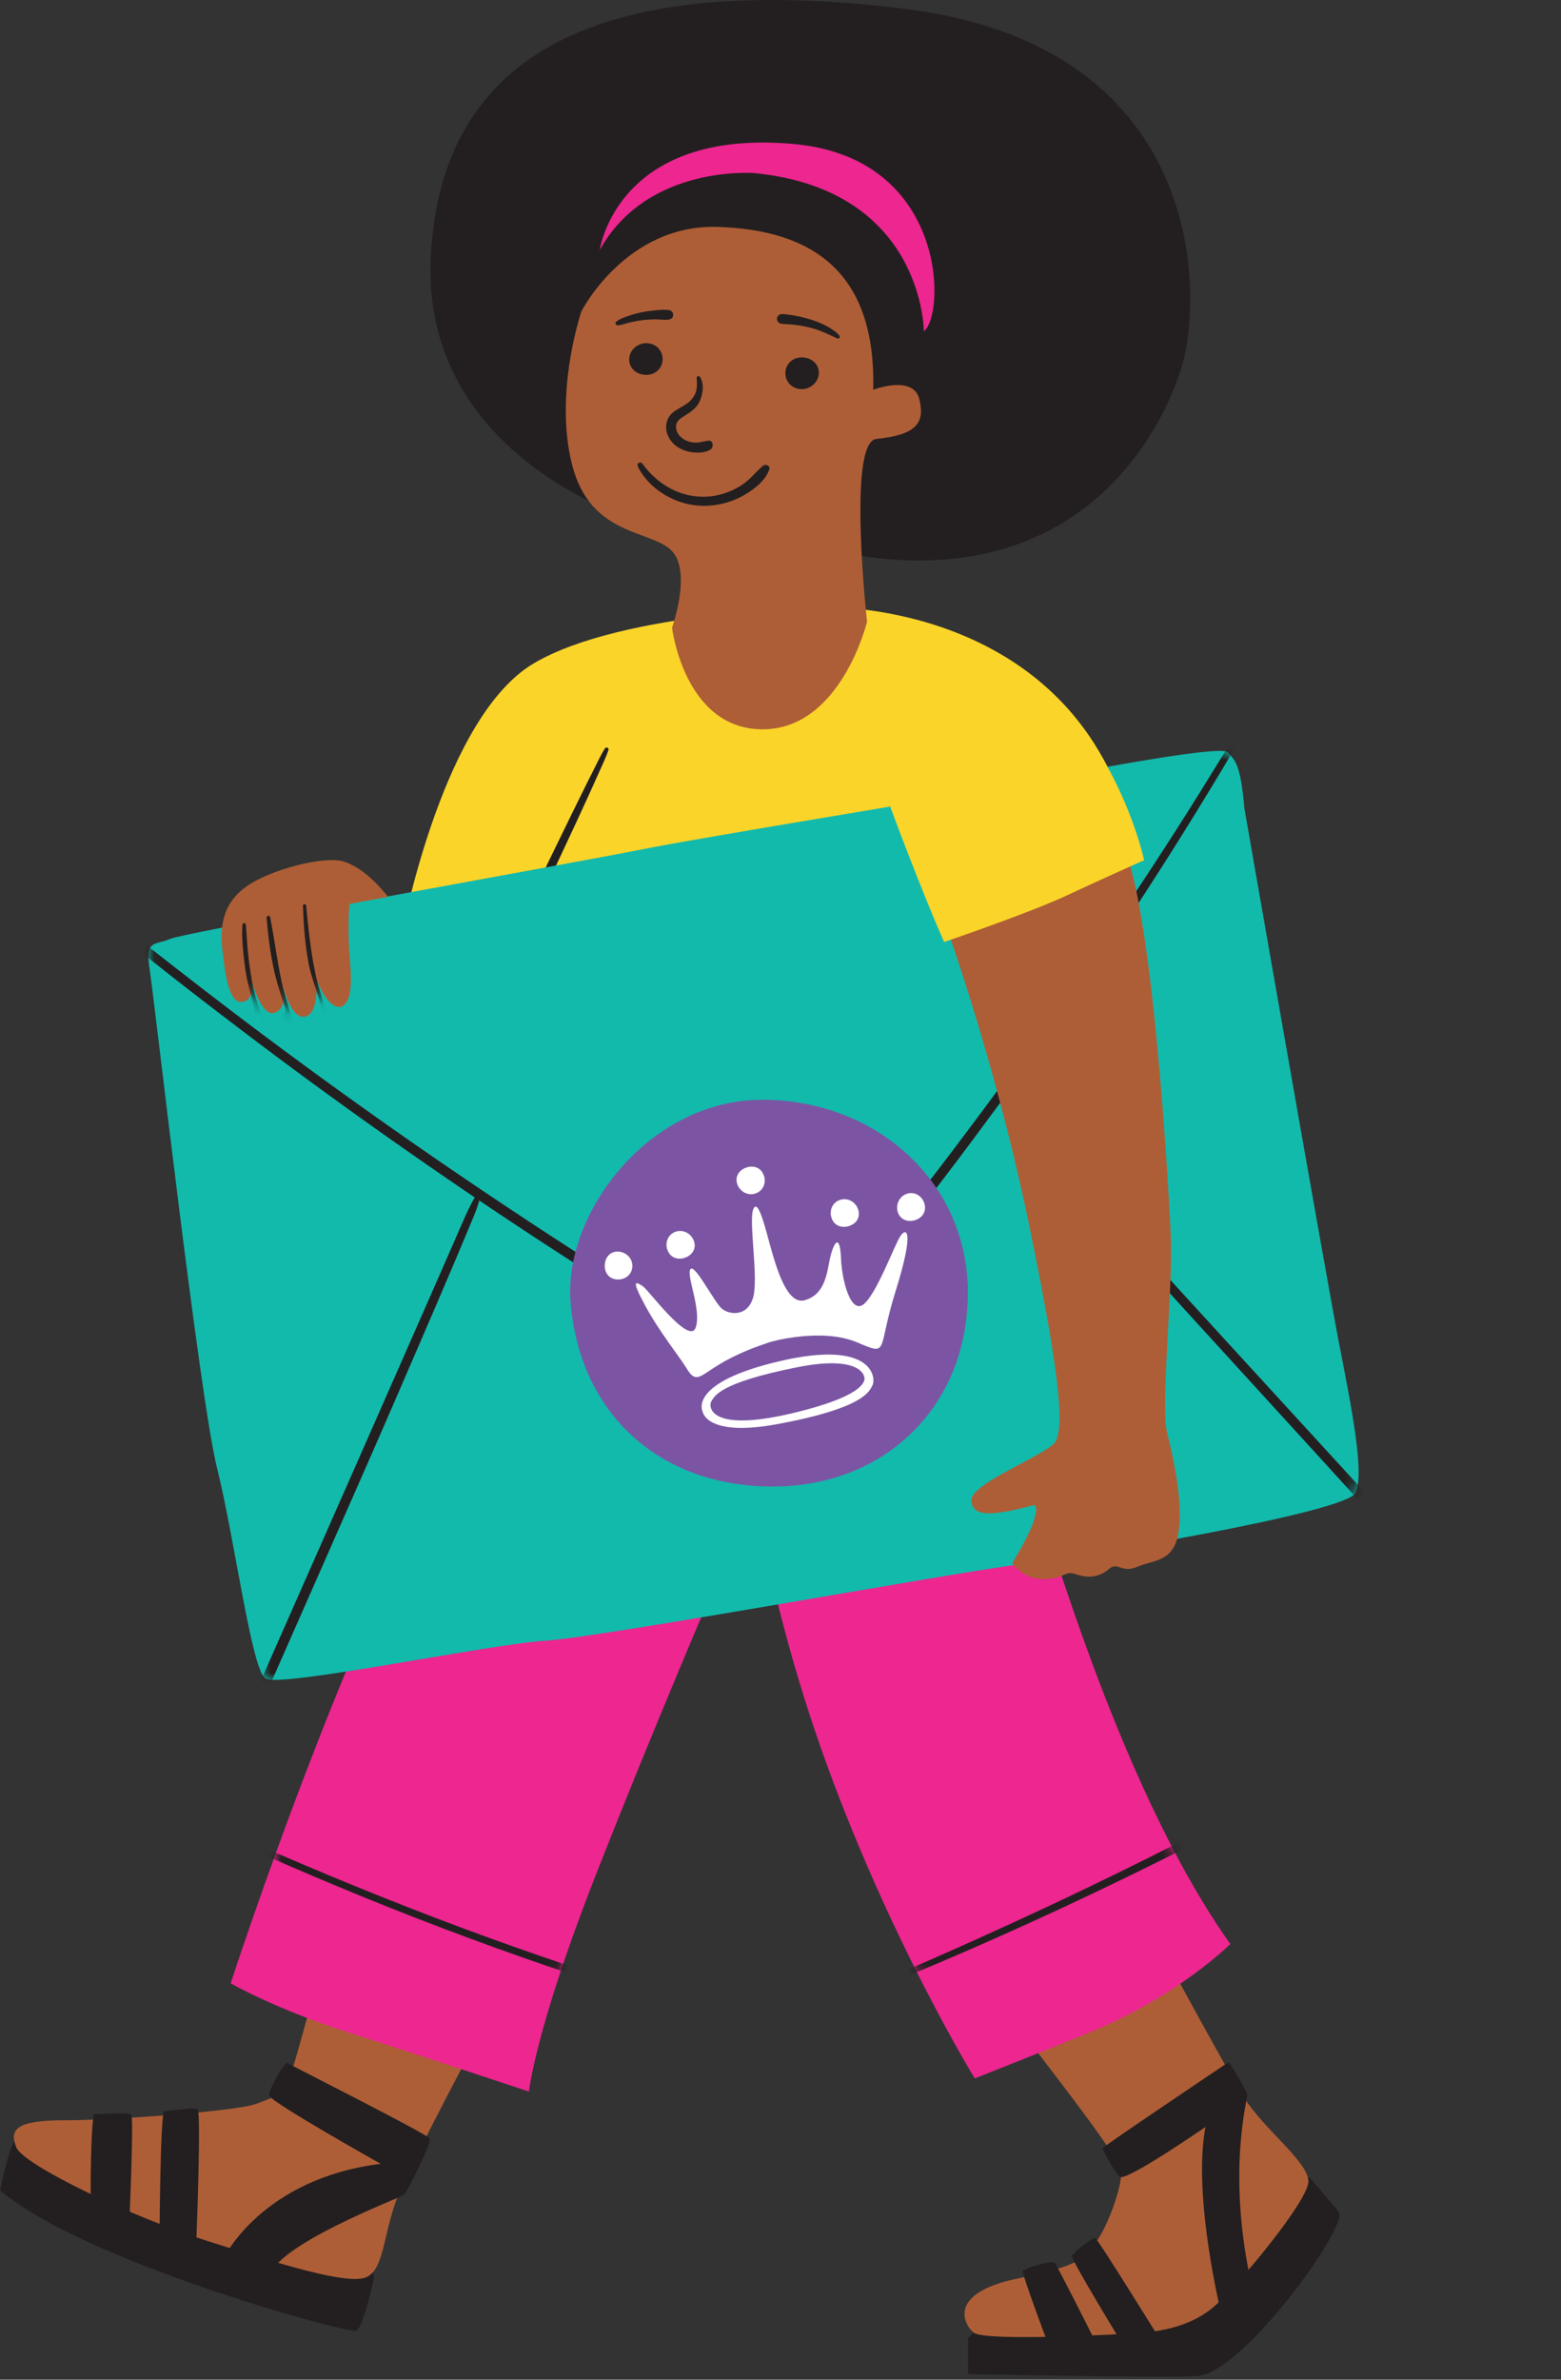<svg width="147" height="224" viewBox="0 0 147 224" fill="none" xmlns="http://www.w3.org/2000/svg">
<rect x="0" y="0" width="147" height="224" fill="#333333" stroke="none"/>
<g clip-path="url(#clip0_12781_107316)">
<path d="M34.57 212.62L35.25 214.31C35.25 214.31 34.23 219.06 33.56 219.39C32.89 219.72 7.97 212.95 0.01 206.17C0.01 206.17 1.03 201.26 1.54 201.42C2.05 201.58 34.59 212.6 34.59 212.6L34.57 212.62Z" fill="#231F20"/>
<path d="M91.17 220.08V223.47C91.17 223.47 110.81 223.88 112.86 223.64C117.27 223.13 127.04 209.42 126.08 208.22C125.4 207.37 123.37 205 123.37 205L116.93 203.64L94.22 218.55L91.68 219.57" fill="#231F20"/>
<path d="M109.65 183.98C109.65 183.98 115.24 194.32 117.11 197.37C118.98 200.42 123.21 203.47 123.21 205.34C123.21 207.21 116.26 215.51 114.23 217.2C112.2 218.89 109.65 219.4 107.62 219.57C105.59 219.74 92.71 220.42 91.69 219.57C90.67 218.72 89.32 215.84 95.76 214.49C102.2 213.13 101.69 212.63 102.88 211.44C104.07 210.25 105.59 206.19 105.59 204.49C105.59 202.79 94.57 189.58 92.88 186.53C91.19 183.48 105.42 177.89 105.42 177.89L109.66 183.99L109.65 183.98Z" fill="#AE5E36"/>
<path d="M44.74 192.28C44.74 192.28 39.15 202.79 37.62 206.35C36.09 209.91 36.26 213.47 34.57 214.32C32.88 215.17 26.44 213.13 19.49 210.93C12.54 208.73 2.2 203.81 1.53 202.12C0.86 200.43 1.53 199.58 6.11 199.58C10.69 199.58 22.21 198.73 24.07 198.05C25.93 197.37 26.61 197.2 27.29 195.51C27.97 193.82 32.04 178.22 32.04 178.22L45.6 185L44.75 192.29L44.74 192.28Z" fill="#AE5E36"/>
<path d="M99.06 221.43C98.87 221.24 96.24 214.04 96.31 213.79C96.38 213.54 99.06 212.73 99.31 212.98C99.56 213.23 103.57 221.24 103.57 221.24L105.95 221.05C105.95 221.05 100.82 212.66 100.94 212.35C101.06 212.04 102.88 210.6 103.13 210.66C103.38 210.72 109.45 220.55 109.45 220.55L114.02 219.8L115.08 218.11C115.08 218.11 112.26 206.84 113.52 200.21C113.52 200.21 106.01 205.4 105.45 204.9C104.89 204.4 103.82 202.33 103.82 202.21C103.82 202.09 115.46 194.26 115.65 194.14C115.84 194.02 117.34 196.83 117.46 197.08C117.58 197.33 115.46 204.21 117.84 214.98C117.84 214.98 116.21 220.36 116.21 220.61C116.21 220.86 113.33 222.3 113.33 222.3C113.33 222.3 101.69 222.68 101.5 222.8C101.31 222.92 99.06 221.42 99.06 221.42V221.43Z" fill="#231F20"/>
<path d="M8.6 207.64C8.47 207.45 8.54 198.92 8.92 198.98C9.3 199.04 12.1 198.79 12.36 199.04C12.62 199.29 12.17 209.42 12.17 209.42L15.03 210.12C15.03 210.12 15.09 198.72 15.48 198.72C15.87 198.72 18.22 198.34 18.6 198.53C18.98 198.72 18.47 211.45 18.47 211.45L21.08 212.53C21.08 212.53 24.65 205.08 35.85 203.68C35.85 203.68 25.41 197.82 25.35 197.25C25.29 196.68 26.81 194 27.07 194.19C27.33 194.38 40.38 200.94 40.5 201.32C40.62 201.7 38.4 206.29 38.02 206.6C37.64 206.91 25.54 211.44 25.35 214.49C25.16 217.54 14.27 211.94 13.64 211.82C13.01 211.7 8.36 207.62 8.36 207.62" fill="#231F20"/>
<path d="M21.72 186.69C21.72 186.69 34.37 147.8 44.87 132.99C55.36 118.18 92.09 120.03 92.09 120.03C92.09 120.03 101.35 162.62 115.86 182.99C115.86 182.99 110.92 187.93 102.59 191.32C97.8 193.27 91.79 195.64 91.79 195.64C91.79 195.64 83.46 182.06 77.28 164.47C71.11 146.88 69.87 132.37 69.87 132.37L67.4 149.04C67.4 149.04 61.54 162.62 55.98 176.82C50.42 191.02 49.81 196.88 49.81 196.88C49.81 196.88 39.62 193.48 32.83 191.32C26.04 189.16 21.72 186.69 21.72 186.69Z" fill="#ED2690"/>
<mask id="mask0_12781_107316" style="mask-type:luminance" maskUnits="userSpaceOnUse" x="21" y="119" width="95" height="78">
<path d="M21.72 186.69C21.72 186.69 34.37 147.8 44.87 132.99C55.36 118.18 92.09 120.03 92.09 120.03C92.09 120.03 101.35 162.62 115.86 182.99C115.86 182.99 110.92 187.93 102.59 191.32C97.8 193.27 91.79 195.64 91.79 195.64C91.79 195.64 83.46 182.06 77.28 164.47C71.11 146.88 69.87 132.37 69.87 132.37L67.4 149.04C67.4 149.04 61.54 162.62 55.98 176.82C50.42 191.02 49.81 196.88 49.81 196.88C49.81 196.88 39.62 193.48 32.83 191.32C26.04 189.16 21.72 186.69 21.72 186.69Z" fill="white"/>
</mask>
<g mask="url(#mask0_12781_107316)">
<path d="M77.92 188.97C83.72 186.8 89.43 184.38 95.07 181.85C100.71 179.32 106.31 176.65 111.83 173.85C113.37 173.07 114.91 172.27 116.45 171.46C117.23 171.05 118 170.64 118.77 170.23C119.54 169.82 120.33 169.43 121.06 168.95C121.44 168.7 121.11 168.18 120.71 168.36C119.3 168.99 117.95 169.81 116.59 170.53C115.23 171.25 113.84 171.97 112.46 172.68C109.74 174.09 107 175.46 104.24 176.8C98.69 179.5 93.09 182.07 87.44 184.55C84.25 185.95 81.03 187.28 77.82 188.64C77.63 188.72 77.7 189.04 77.91 188.96L77.92 188.97Z" fill="#231F20"/>
<path d="M14.76 169.741C16.3 170.691 17.99 171.421 19.62 172.191C21.25 172.961 22.85 173.681 24.47 174.411C27.7 175.861 30.97 177.241 34.25 178.581C40.87 181.281 47.59 183.761 54.37 186.021C56.28 186.661 58.2 187.281 60.12 187.881C62.04 188.481 63.96 189.111 65.91 189.611C66.3 189.711 66.45 189.141 66.07 189.011C64.36 188.451 62.63 187.951 60.92 187.421C59.21 186.891 57.49 186.341 55.78 185.771C52.4 184.661 49.04 183.491 45.7 182.281C39 179.841 32.4 177.181 25.86 174.351C24.01 173.551 22.17 172.731 20.33 171.901C19.43 171.491 18.53 171.091 17.63 170.681C16.73 170.271 15.81 169.831 14.86 169.491C14.71 169.441 14.62 169.661 14.75 169.741H14.76Z" fill="#231F20"/>
</g>
<path d="M37.79 88C38.1 86.75 41.84 67.44 50.25 62.45C58.66 57.46 77.66 57.15 77.66 57.15C77.66 57.15 98.22 56.53 105.39 74.6C112.56 92.67 57.73 95.16 56.17 95.47C54.61 95.78 37.79 87.99 37.79 87.99V88Z" fill="#FAD429"/>
<path d="M56.97 70.44C56.55 71.1 56.23 71.83 55.87 72.53C55.51 73.23 55.16 73.94 54.81 74.65C54.11 76.06 53.42 77.48 52.73 78.9C52.04 80.32 51.38 81.64 50.75 83.02C50.2 84.23 49.7 85.49 49.49 86.82C49.26 88.24 49.34 89.75 50.25 90.92C50.45 91.18 50.93 90.9 50.8 90.6C50.32 89.45 50.12 88.29 50.31 87.05C50.5 85.81 50.97 84.56 51.49 83.4C52.71 80.67 54.02 77.99 55.25 75.27C55.6 74.49 55.96 73.72 56.3 72.94C56.64 72.16 57.03 71.4 57.3 70.59C57.37 70.38 57.07 70.28 56.96 70.45L56.97 70.44Z" fill="#231F20"/>
<path d="M60.82 49.26C60.39 49.26 39.56 43.33 40.57 24.1C41.58 4.87 56.63 -2.65 85.12 0.82C113.61 4.29 113.32 27.86 111.29 34.51C109.27 41.16 100.73 57.5 76.58 51.43C52.43 45.36 66.75 49.84 66.75 49.84L60.82 49.26Z" fill="#231F20"/>
<path d="M87 31.19C87 31.19 87 17.89 71.09 16.3C71.09 16.3 60.97 15.43 56.48 23.53C56.48 23.53 58.06 12.07 74.7 13.55C89.31 14.85 89.02 29.75 86.99 31.19H87Z" fill="#ED2690"/>
<path d="M63.28 59.1C63.28 59.1 65.16 53.89 63.28 51.87C61.4 49.85 55.62 50.57 53.88 43.77C52.14 36.97 54.75 29.31 54.75 29.31C54.75 29.31 58.94 21.07 67.62 21.36C76.3 21.65 82.51 25.41 82.23 36.69C82.23 36.69 85.99 35.24 86.57 37.56C87.15 39.88 86.22 40.93 82.52 41.32C79.77 41.61 81.65 58.53 81.65 58.53C81.65 58.53 79.19 68.65 71.82 68.65C64.45 68.65 63.29 59.11 63.29 59.11L63.28 59.1Z" fill="#AE5E36"/>
<path d="M65.6 35.58C65.64 36.03 65.67 36.46 65.53 36.89C65.4 37.29 65.11 37.67 64.77 37.93C64.05 38.48 63.1 38.68 62.81 39.66C62.52 40.64 63.05 41.59 63.86 42.11C64.3 42.39 64.82 42.54 65.33 42.59C65.84 42.64 66.51 42.59 66.92 42.3C67.23 42.08 67.18 41.42 66.7 41.48C66.22 41.54 65.8 41.71 65.29 41.65C64.87 41.6 64.44 41.44 64.13 41.15C63.84 40.9 63.65 40.54 63.66 40.15C63.67 39.76 63.91 39.5 64.22 39.3C64.91 38.85 65.56 38.52 65.91 37.73C66.2 37.06 66.33 36.15 65.93 35.49C65.84 35.35 65.58 35.4 65.6 35.58Z" fill="#231F20"/>
<path d="M60.06 43.91C60.92 45.64 62.62 46.86 64.46 47.37C66.3 47.88 68.43 47.58 70.13 46.57C71.05 46.03 72.08 45.24 72.44 44.2C72.57 43.83 72.09 43.64 71.84 43.85C71.18 44.41 70.67 45.1 69.95 45.59C69.23 46.08 68.4 46.43 67.54 46.62C65.85 46.98 64.08 46.62 62.64 45.69C61.81 45.16 61.08 44.45 60.5 43.65C60.31 43.39 59.92 43.61 60.07 43.9L60.06 43.91Z" fill="#231F20"/>
<path d="M77.11 35.09C77.11 35.94 76.36 36.63 75.5 36.63C74.64 36.63 73.96 35.99 73.96 35.13C73.96 34.27 74.64 33.64 75.5 33.64C76.36 33.64 77.11 34.22 77.11 35.08V35.09Z" fill="#231F20"/>
<path d="M59.25 33.84C59.25 32.99 60 32.3 60.86 32.3C61.72 32.3 62.4 32.94 62.4 33.8C62.4 34.66 61.72 35.29 60.86 35.29C60 35.29 59.25 34.71 59.25 33.85V33.84Z" fill="#231F20"/>
<path d="M58.13 30.62C58.52 30.62 58.91 30.45 59.29 30.36C59.67 30.27 60.09 30.19 60.49 30.14C60.89 30.09 61.27 30.07 61.66 30.06C62.08 30.06 62.52 30.13 62.94 30.09C63.13 30.07 63.34 29.96 63.38 29.76C63.4 29.67 63.39 29.61 63.38 29.52C63.36 29.38 63.2 29.23 63.06 29.2C62.62 29.12 62.15 29.17 61.71 29.21C61.27 29.25 60.83 29.31 60.39 29.4C59.95 29.49 59.57 29.6 59.17 29.74C58.77 29.88 58.31 30.02 58.01 30.31C57.9 30.42 57.98 30.61 58.13 30.61V30.62Z" fill="#231F20"/>
<path d="M79.04 31.58C78.92 31.45 78.82 31.33 78.67 31.22C78.52 31.11 78.38 31.02 78.23 30.92C77.93 30.73 77.61 30.56 77.28 30.42C76.5 30.09 75.69 29.86 74.86 29.71C74.61 29.67 74.36 29.63 74.1 29.6C73.84 29.57 73.51 29.49 73.3 29.7C73.13 29.87 73.12 30.11 73.26 30.29C73.44 30.53 73.78 30.49 74.05 30.51C74.92 30.56 75.78 30.69 76.62 30.93C77.39 31.16 78.1 31.52 78.83 31.85C79 31.93 79.18 31.73 79.04 31.58Z" fill="#231F20"/>
<path d="M117.15 75.89C117.15 75.89 124.86 120.05 126.09 126.39C127.32 132.73 128.51 138.66 127.65 140.52C126.79 142.38 102.25 146.46 95.88 147.27C89.51 148.08 56.41 154.14 51.27 154.45C46.13 154.76 26.3 158.9 24.99 158C23.68 157.1 22.09 144.79 20.44 138.19C18.79 131.59 14.55 94.19 14.1 91.29C13.65 88.39 14.52 89.03 16.02 88.38C17.52 87.73 54.49 81.15 60.42 79.96C66.34 78.76 91.48 74.72 95.2 73.94C98.92 73.16 114.87 70.02 115.61 70.81C116.35 71.6 116.8 71.99 117.17 75.88L117.15 75.89Z" fill="#12BAAC"/>
<mask id="mask1_12781_107316" style="mask-type:luminance" maskUnits="userSpaceOnUse" x="13" y="70" width="115" height="89">
<path d="M117.15 75.89C117.15 75.89 124.86 120.05 126.09 126.39C127.32 132.73 128.51 138.66 127.65 140.52C126.79 142.38 102.25 146.46 95.88 147.27C89.51 148.08 56.41 154.14 51.27 154.45C46.13 154.76 26.3 158.9 24.99 158C23.68 157.1 22.09 144.79 20.44 138.19C18.79 131.59 14.55 94.19 14.1 91.29C13.65 88.39 14.52 89.03 16.02 88.38C17.52 87.73 54.49 81.15 60.42 79.96C66.34 78.76 91.48 74.72 95.2 73.94C98.92 73.16 114.87 70.02 115.61 70.81C116.35 71.6 116.8 71.99 117.17 75.88L117.15 75.89Z" fill="white"/>
</mask>
<g mask="url(#mask1_12781_107316)">
<path d="M119.42 64.12C116.55 68.79 113.73 73.49 110.77 78.11C107.81 82.73 104.72 87.35 101.59 91.89C98.46 96.43 95.22 100.94 91.91 105.38C88.6 109.82 85.23 114.19 81.77 118.51C78.31 122.83 74.84 127.02 71.26 131.19C70.82 131.7 70.38 132.22 69.93 132.73L70.74 133.06C70.81 132.38 70.82 131.7 70.85 131.02C70.87 130.61 70.18 130.5 70.11 130.92C70 131.63 69.87 132.34 69.8 133.06C69.76 133.46 70.35 133.69 70.61 133.39C74.21 129.23 77.74 125 81.19 120.72C84.64 116.44 88.07 112.03 91.38 107.6C94.69 103.17 97.93 98.68 101.08 94.13C104.23 89.58 107.3 84.95 110.26 80.27C113.22 75.59 116.05 70.9 118.79 66.12C119.13 65.53 119.45 64.94 119.77 64.34C119.9 64.11 119.55 63.91 119.42 64.13V64.12Z" fill="#231F20"/>
<path d="M7.2 84.511C8.22 85.551 9.37 86.461 10.5 87.381C11.63 88.301 12.78 89.221 13.92 90.131C16.19 91.941 18.48 93.721 20.79 95.481C25.44 99.051 30.15 102.531 34.93 105.931C39.71 109.331 44.55 112.651 49.45 115.881C54.35 119.111 59.3 122.231 64.32 125.261C69.34 128.291 74.33 131.191 79.43 134.001C80.07 134.351 80.71 134.701 81.38 135.011C81.86 135.241 82.27 134.571 81.81 134.281C80.56 133.511 79.27 132.831 77.99 132.121C76.71 131.411 75.44 130.681 74.17 129.961C71.64 128.511 69.13 127.041 66.63 125.551C61.62 122.551 56.67 119.461 51.78 116.271C46.89 113.081 42 109.781 37.2 106.411C32.4 103.041 27.7 99.621 23.04 96.101C18.38 92.581 13.8 88.981 9.23 85.371C8.67 84.931 8.1 84.521 7.5 84.131C7.27 83.981 7.03 84.311 7.21 84.501L7.2 84.511Z" fill="#231F20"/>
<path d="M44.93 112.34C44.13 113.64 43.56 115.06 42.95 116.46C42.34 117.86 41.72 119.28 41.1 120.68C39.85 123.52 38.61 126.35 37.36 129.19C34.84 134.91 32.32 140.64 29.79 146.36C27.26 152.08 24.72 157.85 22.19 163.59C19.66 169.33 17.17 175 14.69 180.72C13.45 183.57 12.22 186.42 11 189.27C10.7 189.96 10.41 190.65 10.11 191.34C9.92 191.78 9.54 192.36 9.85 192.83C10.02 193.09 10.41 193.1 10.55 193.34C10.67 193.55 10.68 193.85 10.8 194.08C10.95 194.36 11.16 194.61 11.41 194.81C11.86 195.16 12.42 195.28 12.96 195.09C13.45 194.92 13.25 194.22 12.75 194.32C12.19 194.42 11.68 193.88 11.54 193.39C11.41 192.93 11.28 192.59 10.83 192.37C10.78 192.35 10.72 192.31 10.67 192.3C10.68 192.3 10.57 192.25 10.58 192.25C10.58 192.25 10.7 192.43 10.68 192.42V192.45C10.68 192.45 10.71 192.35 10.73 192.31C10.76 192.24 10.79 192.17 10.82 192.11C10.9 191.92 10.98 191.73 11.06 191.54C11.36 190.85 11.65 190.16 11.95 189.47C13.13 186.71 14.32 183.96 15.52 181.21C17.93 175.66 20.36 170.12 22.79 164.59C25.22 159.06 27.71 153.44 30.16 147.87C32.61 142.3 35.09 136.71 37.51 131.11C39.93 125.51 42.29 120.09 44.59 114.55C44.87 113.88 45.09 113.21 45.28 112.51C45.33 112.31 45.05 112.19 44.94 112.37L44.93 112.34Z" fill="#231F20"/>
<path d="M93.82 103.411C97.06 107.281 100.48 111.011 103.86 114.761C107.24 118.511 110.67 122.301 114.1 126.051C117.53 129.801 120.97 133.571 124.4 137.331C127.83 141.091 131.25 144.841 134.66 148.611C138.07 152.381 141.42 156.121 144.77 159.911C145.18 160.381 145.6 160.851 146.03 161.311C146.43 161.751 147.05 161.111 146.67 160.671C145.04 158.741 143.33 156.871 141.64 154.981C139.95 153.091 138.28 151.231 136.59 149.361C133.19 145.591 129.76 141.831 126.34 138.091C122.92 134.351 119.46 130.581 116.02 126.831C112.58 123.081 109.16 119.331 105.74 115.571C102.32 111.811 99 108.041 95.6 104.311C95.18 103.851 94.76 103.391 94.33 102.931C94.01 102.591 93.53 103.091 93.82 103.441V103.411Z" fill="#231F20"/>
</g>
<path d="M91.14 121.72C91.14 132.28 83.42 139.93 72.77 139.93C62.12 139.93 54.57 133.09 53.73 122.56C53.06 114.21 61.11 103.52 71.77 103.52C82.43 103.52 91.15 111.16 91.15 121.73L91.14 121.72Z" fill="#7B55A3"/>
<path d="M72.57 126.31C72.57 126.31 77.37 124.93 80.75 126.37C83.78 127.66 82.57 127.17 84.35 121.5C86.12 115.83 85.37 115.51 84.81 116.32C84.25 117.13 82.57 121.77 81.34 122.76C80.11 123.75 79.28 120.51 79.2 118.48C79.08 115.67 78.35 117.26 78.05 119C77.75 120.74 77.24 121.98 75.78 122.39C74.32 122.8 73.37 120.17 72.74 118C72.14 115.94 71.44 112.72 70.95 113.79C70.46 114.86 71.47 120.37 70.91 122.18C70.35 123.99 68.63 123.76 67.95 123.16C67.27 122.56 65.51 119.11 65.06 119.43C64.51 119.82 66.11 123.29 65.51 124.97C64.91 126.65 61.09 121.46 60.56 121.09C59.84 120.6 59.41 120.41 60.76 122.9C62.11 125.39 64 127.73 64.52 128.59C65.32 129.92 65.57 129.86 66.77 129.05C68.03 128.2 69.48 127.33 72.56 126.31H72.57Z" fill="white"/>
<path d="M71.96 110.71C72.16 111.43 71.81 112.15 71.09 112.36C70.37 112.57 69.62 112.12 69.41 111.4C69.2 110.68 69.66 110.07 70.38 109.87C71.1 109.67 71.75 110 71.95 110.72L71.96 110.71Z" fill="white"/>
<path d="M78.26 114.5C78.11 113.77 78.5 113.07 79.24 112.91C79.98 112.75 80.69 113.25 80.85 113.99C81.01 114.73 80.51 115.3 79.78 115.45C79.05 115.6 78.42 115.23 78.27 114.49L78.26 114.5Z" fill="white"/>
<path d="M87.03 113.22C86.78 112.52 86.07 112.13 85.37 112.38C84.67 112.63 84.31 113.44 84.56 114.14C84.81 114.84 85.54 115.08 86.24 114.83C86.94 114.58 87.28 113.93 87.03 113.22Z" fill="white"/>
<path d="M58.22 120.44C58.97 120.43 59.56 119.89 59.55 119.14C59.54 118.39 58.89 117.8 58.14 117.81C57.39 117.82 56.94 118.43 56.95 119.18C56.96 119.93 57.47 120.45 58.22 120.44Z" fill="white"/>
<path d="M62.82 117.57C62.62 116.85 62.97 116.13 63.69 115.92C64.41 115.71 65.16 116.17 65.37 116.89C65.58 117.61 65.12 118.22 64.4 118.42C63.68 118.62 63.03 118.29 62.83 117.57H62.82Z" fill="white"/>
<path d="M73.5 128.11C64.67 130.15 66.17 132.88 66.17 132.88C66.17 132.88 66.49 135.3 73.21 134.05C81.53 132.51 81.88 130.9 82.16 130.4C82.5 129.79 82.32 126.07 73.49 128.11H73.5ZM74.55 133.04C66.62 134.91 66.68 132.3 67.02 131.85C67.3 131.48 67.56 130.2 75.01 128.71C81.02 127.5 81.36 129.53 81.36 129.53C81.36 129.53 82.49 131.17 74.55 133.04Z" fill="white"/>
<path d="M88.54 85.61C88.54 85.61 93.56 99.05 96.93 115.39C100.31 131.72 99.98 134.45 99.43 135.64C98.88 136.83 91.48 139.56 91.48 141.19C91.48 142.82 93.44 142.71 97.14 141.73C97.14 141.73 97.88 141.3 97.43 142.91C96.98 144.52 95.32 147.13 95.32 147.13C95.32 147.13 96.33 148.69 98.34 148.64C100.35 148.59 100.2 147.79 101.36 148.19C102.52 148.59 103.57 148.44 104.43 147.69C105.29 146.94 105.57 148.14 107.1 147.48C108.63 146.82 110.59 147.06 111 144.14C111.41 141.22 110.49 137.28 109.89 134.77C109.29 132.26 110.46 121.22 110.26 116.49C110.06 111.76 108.49 84.17 105.53 79.2C102.56 74.22 97.05 81.48 96.9 81.63C96.75 81.78 89.51 88.11 89.51 88.11" fill="#AE5E36"/>
<path d="M83.5 74.93C83.5 75.18 87 84.42 88.91 88.67C88.91 88.67 96.83 85.98 100.41 84.31C103.99 82.64 107.74 80.97 107.74 80.97C107.74 80.97 106.15 73.35 100.65 66.85C96.21 61.61 88.74 64.6 88.74 64.6L83.49 74.93H83.5Z" fill="#FAD429"/>
<path d="M32.92 85.09C32.92 85.09 32.68 87.15 32.96 90.48C33.18 93.11 32.95 94.25 32.27 94.69C31.59 95.13 30.51 94.09 29.86 92.28C29.78 92.44 30.05 95.46 28.7 95.7C27.35 95.94 26.62 92.7 26.62 92.7C26.62 92.7 27.21 94.96 25.79 95.35C24.63 95.67 23.7 92.38 23.7 92.38C23.7 92.38 24.04 94.18 22.78 94.31C21.52 94.44 21.18 91.52 20.95 89.49C20.72 87.46 20.84 85.19 23.1 83.52C25.36 81.85 30.7 80.47 32.49 81.13C34.28 81.79 35.61 83.29 36.56 84.42L32.91 85.09H32.92Z" fill="#AE5E36"/>
<mask id="mask2_12781_107316" style="mask-type:luminance" maskUnits="userSpaceOnUse" x="20" y="80" width="17" height="16">
<path d="M32.92 85.09C32.92 85.09 32.68 87.15 32.96 90.48C33.18 93.11 32.95 94.25 32.27 94.69C31.59 95.13 30.51 94.09 29.86 92.28C29.78 92.44 30.05 95.46 28.7 95.7C27.35 95.94 26.62 92.7 26.62 92.7C26.62 92.7 27.21 94.96 25.79 95.35C24.63 95.67 23.7 92.38 23.7 92.38C23.7 92.38 24.04 94.18 22.78 94.31C21.52 94.44 21.18 91.52 20.95 89.49C20.72 87.46 20.84 85.19 23.1 83.52C25.36 81.85 30.7 80.47 32.49 81.13C34.28 81.79 35.61 83.29 36.56 84.42L32.91 85.09H32.92Z" fill="white"/>
</mask>
<g mask="url(#mask2_12781_107316)">
<path d="M28.53 85.25C28.57 86.36 28.62 87.46 28.75 88.56C28.88 89.66 28.89 89.71 29.08 90.79C29.27 91.87 30.08 93.98 30.34 95.06C30.47 95.6 30.19 96.15 30.34 96.68C30.49 97.21 30.59 97.78 30.88 98.23C31.05 98.5 31.54 98.41 31.52 98.06C31.49 97.52 31.25 97 31.09 96.48C30.93 95.96 30.77 95.42 30.62 94.88C30.33 93.85 29.96 92.83 29.73 91.78C29.27 89.64 29.04 87.43 28.83 85.25C28.81 85.06 28.53 85.06 28.53 85.25Z" fill="#231F20"/>
<path d="M25.1 86.39C25.29 88.44 25.52 90.4 26.07 92.39C26.8 95.01 27.16 95.09 26.67 95.54C26.16 96.02 27.35 96.83 27.48 97.34C27.61 97.85 27.22 98.11 27.46 98.55C27.61 98.84 28.08 98.71 28.07 98.38C28.05 97.87 27.85 97.36 27.72 96.88C27.59 96.4 27.46 95.9 27.34 95.41C27.09 94.41 26.75 93.46 26.53 92.45C26.09 90.44 25.84 88.35 25.44 86.33C25.4 86.14 25.09 86.18 25.11 86.38L25.1 86.39Z" fill="#231F20"/>
<path d="M22.84 87.05C22.73 88.04 22.9 89.64 23.02 90.64C23.25 92.62 23.68 93.65 23.86 94.64C24.04 95.63 23.7 95.02 23.99 95.99C24.13 96.47 24.29 96.95 24.46 97.42C24.63 97.89 24.8 98.35 25.15 98.73C25.3 98.89 25.59 98.77 25.58 98.55C25.56 98.04 25.38 97.62 25.19 97.15C25 96.68 24.85 96.24 24.7 95.79C24.39 94.86 24.11 94.11 23.89 93.15C23.67 92.19 23.51 91.03 23.39 90.05C23.27 89.07 23.25 88.04 23.15 87.04C23.13 86.84 22.86 86.84 22.84 87.04V87.05Z" fill="#231F20"/>
</g>
</g>
<defs>
<clipPath id="clip0_12781_107316">
<rect width="146.78" height="223.71" fill="white"/>
</clipPath>
</defs>
</svg>

